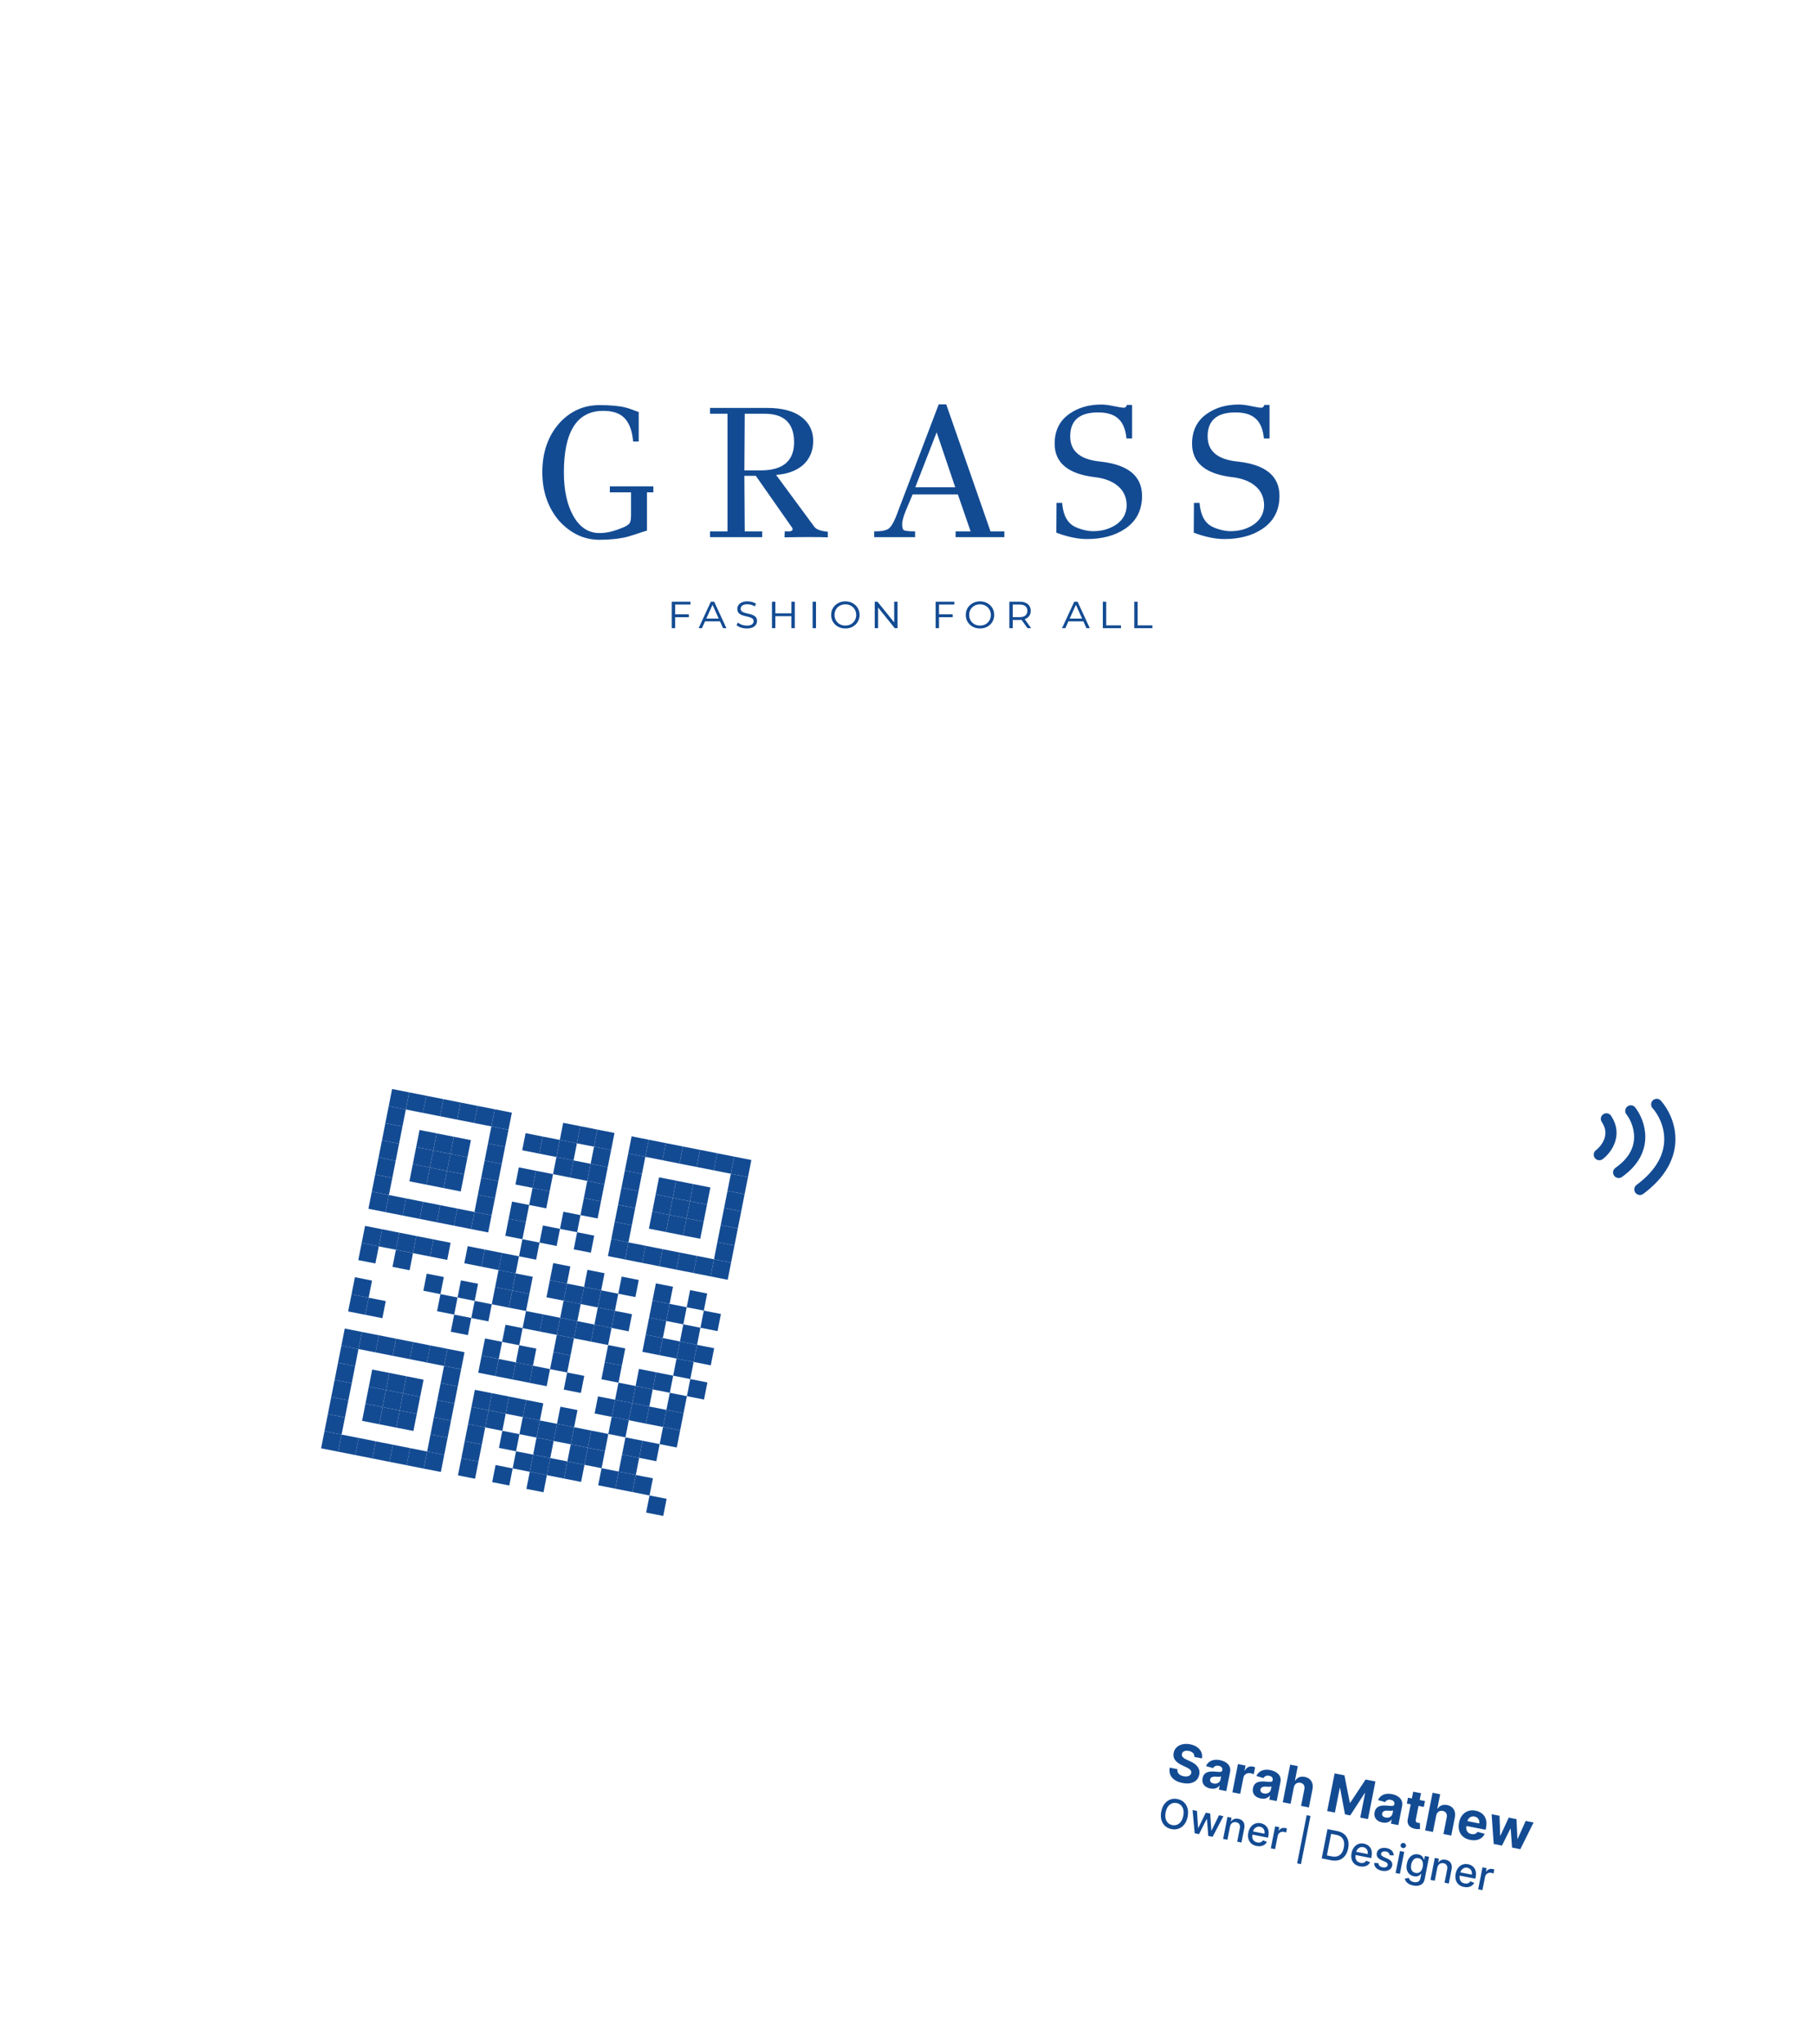 <svg width="222" height="250" viewBox="0 0 222 250" fill="none" xmlns="http://www.w3.org/2000/svg">
<rect x="13.813" width="195" height="120.319" rx="3.585" fill="white"/>
<path d="M79.914 59.476V60.21H79.134V64.89C78.813 64.982 78.361 65.127 77.78 65.326C77.199 65.51 76.855 65.617 76.748 65.647C75.738 65.892 74.599 66.014 73.33 66.014C71.418 66.014 69.751 65.219 68.328 63.629C66.983 62.008 66.317 60.019 66.333 57.664C66.348 55.293 67.036 53.328 68.397 51.768C69.743 50.285 71.387 49.543 73.33 49.543C74.645 49.543 75.677 49.635 76.427 49.818C76.733 49.879 77.298 50.07 78.124 50.392V53.993H77.436C77.329 52.663 76.962 51.692 76.335 51.08C75.708 50.468 74.744 50.193 73.444 50.254C70.462 50.438 68.971 52.946 68.971 57.779C68.971 59.966 69.361 61.748 70.141 63.124C70.921 64.485 71.961 65.173 73.261 65.189C74.025 65.204 74.859 65.036 75.761 64.684C76.557 64.409 76.993 64.133 77.069 63.858C77.145 63.705 77.184 63.399 77.184 62.94V60.21H74.591V59.476H79.914ZM96.829 64.454L92.447 58.192H91.047L91.093 64.982H93.227V65.693H86.849V64.982H88.983V50.598H86.849V49.887H93.8C95.651 49.887 97.058 50.254 98.022 50.988C98.985 51.722 99.467 52.701 99.467 53.925C99.467 55.148 99.039 56.142 98.182 56.907C97.356 57.595 96.27 57.985 94.924 58.077L99.627 64.454C99.872 64.76 100.415 64.952 101.256 65.028V65.716C100.14 65.67 98.373 65.67 95.957 65.716L95.98 64.982H96.622C96.836 64.936 96.943 64.86 96.943 64.753C96.943 64.63 96.905 64.531 96.829 64.454ZM93.043 57.526C95.827 57.526 97.188 56.326 97.127 53.925C97.066 51.707 95.865 50.598 93.525 50.598H91.093L91.047 57.526H93.043ZM122.849 64.982V65.693H116.884V64.982H118.719L117.159 60.463H111.63L110.759 62.528C110.483 63.231 110.346 63.751 110.346 64.088C110.346 64.409 110.391 64.638 110.483 64.776C110.575 64.913 111.057 64.982 111.929 64.982V65.693H106.927V64.982C107.723 64.998 108.296 64.898 108.648 64.684C109.015 64.454 109.413 63.736 109.841 62.528L114.819 49.451H115.737L121.151 64.982H122.849ZM111.951 59.591H116.838L114.567 52.869L111.951 59.591ZM139.688 60.646C139.688 62.42 138.977 63.774 137.555 64.707C136.331 65.517 134.794 65.923 132.944 65.923C131.827 65.923 130.581 65.663 129.204 65.143L129.227 61.495H129.915C130.007 62.703 130.367 63.575 130.994 64.11C131.284 64.355 131.713 64.562 132.278 64.73C132.844 64.898 133.357 64.975 133.815 64.959C134.871 64.944 135.796 64.661 136.591 64.11C137.371 63.544 137.777 62.788 137.807 61.839C137.807 60.845 137.455 60.05 136.752 59.453C136.064 58.857 135.108 58.49 133.884 58.352C130.627 57.955 128.998 56.593 128.998 54.269C128.998 52.648 129.617 51.416 130.856 50.575C131.911 49.841 133.196 49.474 134.71 49.474C135.154 49.474 135.681 49.543 136.293 49.68C136.905 49.803 137.295 49.864 137.463 49.864C137.647 49.864 137.769 49.749 137.83 49.52H138.473V53.626H137.784C137.677 52.495 137.333 51.676 136.752 51.172C136.186 50.667 135.337 50.422 134.205 50.438C131.973 50.468 130.871 51.47 130.902 53.443C130.933 55.202 132.156 56.203 134.573 56.448C137.983 56.815 139.688 58.215 139.688 60.646ZM156.497 60.646C156.497 62.42 155.786 63.774 154.364 64.707C153.14 65.517 151.603 65.923 149.753 65.923C148.636 65.923 147.39 65.663 146.013 65.143L146.036 61.495H146.724C146.816 62.703 147.176 63.575 147.803 64.11C148.093 64.355 148.521 64.562 149.087 64.73C149.653 64.898 150.166 64.975 150.624 64.959C151.68 64.944 152.605 64.661 153.4 64.11C154.18 63.544 154.586 62.788 154.616 61.839C154.616 60.845 154.264 60.05 153.561 59.453C152.873 58.857 151.917 58.49 150.693 58.352C147.436 57.955 145.807 56.593 145.807 54.269C145.807 52.648 146.426 51.416 147.665 50.575C148.72 49.841 150.005 49.474 151.519 49.474C151.963 49.474 152.49 49.543 153.102 49.68C153.714 49.803 154.104 49.864 154.272 49.864C154.456 49.864 154.578 49.749 154.639 49.52H155.281V53.626H154.593C154.486 52.495 154.142 51.676 153.561 51.172C152.995 50.667 152.146 50.422 151.014 50.438C148.781 50.468 147.68 51.47 147.711 53.443C147.741 55.202 148.965 56.203 151.381 56.448C154.792 56.815 156.497 58.215 156.497 60.646Z" fill="#134B93"/>
<path d="M82.509 75.132H84.253V75.482H82.509V75.132ZM82.578 76.824H82.165V73.584H84.454V73.928H82.578V76.824ZM85.451 76.824L86.948 73.584H87.355L88.852 76.824H88.439L87.079 73.808H87.223L85.858 76.824H85.451ZM86.082 75.987L86.202 75.654H88.049L88.169 75.987H86.082ZM92.595 75.941C92.595 76.121 92.545 76.279 92.446 76.417C92.35 76.555 92.209 76.664 92.021 76.744C91.838 76.82 91.61 76.859 91.339 76.859C91.09 76.859 90.851 76.82 90.622 76.744C90.396 76.668 90.219 76.57 90.089 76.451L90.261 76.13C90.379 76.241 90.536 76.333 90.731 76.406C90.93 76.474 91.136 76.509 91.35 76.509C91.649 76.509 91.861 76.457 91.987 76.354C92.117 76.247 92.182 76.121 92.182 75.975C92.182 75.853 92.146 75.757 92.073 75.689C92 75.616 91.905 75.559 91.786 75.517C91.668 75.471 91.538 75.433 91.396 75.402C91.255 75.371 91.113 75.337 90.972 75.299C90.83 75.26 90.698 75.209 90.576 75.144C90.458 75.079 90.362 74.993 90.289 74.886C90.221 74.779 90.186 74.637 90.186 74.461C90.186 74.285 90.234 74.129 90.329 73.991C90.425 73.853 90.565 73.744 90.748 73.664C90.932 73.584 91.157 73.544 91.425 73.544C91.616 73.544 91.803 73.569 91.987 73.618C92.174 73.664 92.335 73.735 92.469 73.83L92.32 74.163C92.182 74.067 92.035 74.001 91.878 73.962C91.721 73.92 91.566 73.899 91.413 73.899C91.13 73.899 90.922 73.953 90.788 74.06C90.658 74.163 90.593 74.291 90.593 74.444C90.593 74.566 90.63 74.664 90.702 74.737C90.775 74.805 90.871 74.863 90.989 74.909C91.108 74.951 91.238 74.987 91.379 75.018C91.524 75.048 91.668 75.083 91.809 75.121C91.951 75.159 92.081 75.211 92.199 75.276C92.318 75.337 92.413 75.421 92.486 75.528C92.559 75.635 92.595 75.773 92.595 75.941ZM94.421 76.824V73.584H94.834V75.006H96.801V73.584H97.214V76.824H96.801V75.356H94.834V76.824H94.421ZM99.395 76.824V73.584H99.808V76.824H99.395ZM103.4 76.859C103.071 76.859 102.775 76.788 102.511 76.646C102.247 76.501 102.039 76.304 101.886 76.056C101.737 75.803 101.662 75.519 101.662 75.201C101.662 74.884 101.737 74.601 101.886 74.352C102.039 74.104 102.247 73.907 102.511 73.762C102.775 73.616 103.071 73.544 103.4 73.544C103.732 73.544 104.029 73.616 104.289 73.762C104.553 73.907 104.759 74.104 104.908 74.352C105.061 74.601 105.138 74.884 105.138 75.201C105.138 75.519 105.061 75.803 104.908 76.056C104.759 76.304 104.553 76.501 104.289 76.646C104.029 76.788 103.732 76.859 103.4 76.859ZM103.4 76.503C103.656 76.503 103.883 76.448 104.082 76.337C104.281 76.222 104.438 76.067 104.553 75.872C104.667 75.673 104.725 75.45 104.725 75.201C104.725 74.953 104.665 74.731 104.547 74.536C104.432 74.341 104.275 74.188 104.077 74.077C103.882 73.962 103.656 73.905 103.4 73.905C103.147 73.905 102.92 73.962 102.717 74.077C102.518 74.188 102.362 74.341 102.247 74.536C102.132 74.731 102.075 74.953 102.075 75.201C102.075 75.45 102.132 75.673 102.247 75.872C102.362 76.067 102.518 76.222 102.717 76.337C102.92 76.448 103.147 76.503 103.4 76.503ZM106.991 76.824V73.584H107.329L109.532 76.314H109.371V73.584H109.784V76.824H109.44L107.238 74.088H107.404V76.824H106.991ZM114.785 75.132H116.529V75.482H114.785V75.132ZM114.854 76.824H114.441V73.584H116.729V73.928H114.854V76.824ZM119.868 76.859C119.539 76.859 119.243 76.788 118.979 76.646C118.715 76.501 118.507 76.304 118.354 76.056C118.205 75.803 118.13 75.519 118.13 75.201C118.13 74.884 118.205 74.601 118.354 74.352C118.507 74.104 118.715 73.907 118.979 73.762C119.243 73.616 119.539 73.544 119.868 73.544C120.201 73.544 120.497 73.616 120.757 73.762C121.021 73.907 121.227 74.104 121.377 74.352C121.529 74.601 121.606 74.884 121.606 75.201C121.606 75.519 121.529 75.803 121.377 76.056C121.227 76.304 121.021 76.501 120.757 76.646C120.497 76.788 120.201 76.859 119.868 76.859ZM119.868 76.503C120.124 76.503 120.352 76.448 120.551 76.337C120.749 76.222 120.906 76.067 121.021 75.872C121.136 75.673 121.193 75.45 121.193 75.201C121.193 74.953 121.134 74.731 121.015 74.536C120.901 74.341 120.744 74.188 120.545 74.077C120.35 73.962 120.124 73.905 119.868 73.905C119.616 73.905 119.388 73.962 119.186 74.077C118.987 74.188 118.83 74.341 118.715 74.536C118.601 74.731 118.543 74.953 118.543 75.201C118.543 75.45 118.601 75.673 118.715 75.872C118.83 76.067 118.987 76.222 119.186 76.337C119.388 76.448 119.616 76.503 119.868 76.503ZM123.459 76.824V73.584H124.715C124.998 73.584 125.239 73.628 125.438 73.716C125.641 73.804 125.797 73.932 125.908 74.1C126.019 74.264 126.075 74.465 126.075 74.702C126.075 74.932 126.019 75.13 125.908 75.299C125.797 75.467 125.641 75.595 125.438 75.683C125.239 75.771 124.998 75.815 124.715 75.815H123.689L123.872 75.631V76.824H123.459ZM125.679 76.824L124.83 75.648H125.283L126.126 76.824H125.679ZM123.872 75.671L123.712 75.476H124.698C125.012 75.476 125.251 75.409 125.415 75.276C125.579 75.138 125.662 74.947 125.662 74.702C125.662 74.454 125.579 74.263 125.415 74.129C125.251 73.995 125.012 73.928 124.698 73.928H123.712L123.872 73.733V75.671ZM129.899 76.824L131.395 73.584H131.803L133.3 76.824H132.887L131.527 73.808H131.671L130.306 76.824H129.899ZM130.529 75.987L130.65 75.654H132.497L132.617 75.987H130.529ZM134.892 76.824V73.584H135.305V76.48H137.112V76.824H134.892ZM138.735 76.824V73.584H139.148V76.48H140.954V76.824H138.735Z" fill="#134B93"/>
<g filter="url(#filter0_d_438_2581)">
<rect x="27.329" y="92.547" width="195" height="120.319" rx="3.585" transform="rotate(11.18 27.329 92.547)" fill="white"/>
<g clip-path="url(#clip0_438_2581)">
<rect x="45.274" y="131.17" width="51.618" height="51.618" rx="3.585" transform="rotate(11.18 45.274 131.17)" fill="white"/>
<rect x="47.96" y="135.18" width="2.133" height="2.133" transform="rotate(11.18 47.96 135.18)" fill="#134B93"/>
<rect x="50.053" y="135.594" width="2.133" height="2.133" transform="rotate(11.18 50.053 135.594)" fill="#134B93"/>
<rect x="52.144" y="136.006" width="2.133" height="2.133" transform="rotate(11.18 52.144 136.006)" fill="#134B93"/>
<rect x="54.237" y="136.42" width="2.133" height="2.133" transform="rotate(11.18 54.237 136.42)" fill="#134B93"/>
<rect x="56.331" y="136.834" width="2.133" height="2.133" transform="rotate(11.18 56.331 136.834)" fill="#134B93"/>
<rect x="58.422" y="137.248" width="2.133" height="2.133" transform="rotate(11.18 58.422 137.248)" fill="#134B93"/>
<rect x="60.515" y="137.66" width="2.133" height="2.133" transform="rotate(11.18 60.515 137.66)" fill="#134B93"/>
<rect x="68.886" y="139.316" width="2.133" height="2.133" transform="rotate(11.18 68.886 139.316)" fill="#134B93"/>
<rect x="70.977" y="139.729" width="2.133" height="2.133" transform="rotate(11.18 70.977 139.729)" fill="#134B93"/>
<rect x="73.07" y="140.143" width="2.133" height="2.133" transform="rotate(11.18 73.07 140.143)" fill="#134B93"/>
<rect x="77.254" y="140.969" width="2.133" height="2.133" transform="rotate(11.18 77.254 140.969)" fill="#134B93"/>
<rect x="79.348" y="141.383" width="2.133" height="2.133" transform="rotate(11.18 79.348 141.383)" fill="#134B93"/>
<rect x="81.439" y="141.797" width="2.133" height="2.133" transform="rotate(11.18 81.439 141.797)" fill="#134B93"/>
<rect x="83.532" y="142.211" width="2.133" height="2.133" transform="rotate(11.18 83.532 142.211)" fill="#134B93"/>
<rect x="85.626" y="142.623" width="2.133" height="2.133" transform="rotate(11.18 85.626 142.623)" fill="#134B93"/>
<rect x="87.716" y="143.037" width="2.133" height="2.133" transform="rotate(11.18 87.716 143.037)" fill="#134B93"/>
<rect x="89.81" y="143.451" width="2.133" height="2.133" transform="rotate(11.18 89.81 143.451)" fill="#134B93"/>
<rect x="47.546" y="137.271" width="2.133" height="2.133" transform="rotate(11.18 47.546 137.271)" fill="#134B93"/>
<rect x="60.102" y="139.754" width="2.133" height="2.133" transform="rotate(11.18 60.102 139.754)" fill="#134B93"/>
<rect x="64.286" y="140.58" width="2.133" height="2.133" transform="rotate(11.18 64.286 140.58)" fill="#134B93"/>
<rect x="66.379" y="140.994" width="2.133" height="2.133" transform="rotate(11.18 66.379 140.994)" fill="#134B93"/>
<rect x="68.473" y="141.408" width="2.133" height="2.133" transform="rotate(11.18 68.473 141.408)" fill="#134B93"/>
<rect x="72.657" y="142.234" width="2.133" height="2.133" transform="rotate(11.18 72.657 142.234)" fill="#134B93"/>
<rect x="76.841" y="143.062" width="2.133" height="2.133" transform="rotate(11.18 76.841 143.062)" fill="#134B93"/>
<rect x="89.396" y="145.543" width="2.133" height="2.133" transform="rotate(11.18 89.396 145.543)" fill="#134B93"/>
<rect x="47.133" y="139.365" width="2.133" height="2.133" transform="rotate(11.18 47.133 139.365)" fill="#134B93"/>
<rect x="51.317" y="140.191" width="2.133" height="2.133" transform="rotate(11.18 51.317 140.191)" fill="#134B93"/>
<rect x="53.411" y="140.605" width="2.133" height="2.133" transform="rotate(11.18 53.411 140.605)" fill="#134B93"/>
<rect x="55.504" y="141.02" width="2.133" height="2.133" transform="rotate(11.18 55.504 141.02)" fill="#134B93"/>
<rect x="59.688" y="141.846" width="2.133" height="2.133" transform="rotate(11.18 59.688 141.846)" fill="#134B93"/>
<rect x="68.059" y="143.5" width="2.133" height="2.133" transform="rotate(11.18 68.059 143.5)" fill="#134B93"/>
<rect x="70.15" y="143.914" width="2.133" height="2.133" transform="rotate(11.18 70.15 143.914)" fill="#134B93"/>
<rect x="72.243" y="144.328" width="2.133" height="2.133" transform="rotate(11.18 72.243 144.328)" fill="#134B93"/>
<rect x="76.427" y="145.154" width="2.133" height="2.133" transform="rotate(11.18 76.427 145.154)" fill="#134B93"/>
<rect x="80.611" y="145.98" width="2.133" height="2.133" transform="rotate(11.18 80.611 145.98)" fill="#134B93"/>
<rect x="82.705" y="146.395" width="2.133" height="2.133" transform="rotate(11.18 82.705 146.395)" fill="#134B93"/>
<rect x="84.798" y="146.809" width="2.133" height="2.133" transform="rotate(11.18 84.798 146.809)" fill="#134B93"/>
<rect x="88.982" y="147.637" width="2.133" height="2.133" transform="rotate(11.18 88.982 147.637)" fill="#134B93"/>
<rect x="46.719" y="141.457" width="2.133" height="2.133" transform="rotate(11.18 46.719 141.457)" fill="#134B93"/>
<rect x="50.903" y="142.285" width="2.133" height="2.133" transform="rotate(11.18 50.903 142.285)" fill="#134B93"/>
<rect x="52.997" y="142.697" width="2.133" height="2.133" transform="rotate(11.18 52.997 142.697)" fill="#134B93"/>
<rect x="55.09" y="143.111" width="2.133" height="2.133" transform="rotate(11.18 55.09 143.111)" fill="#134B93"/>
<rect x="59.274" y="143.939" width="2.133" height="2.133" transform="rotate(11.18 59.274 143.939)" fill="#134B93"/>
<rect x="63.459" y="144.766" width="2.133" height="2.133" transform="rotate(11.18 63.459 144.766)" fill="#134B93"/>
<rect x="65.552" y="145.18" width="2.133" height="2.133" transform="rotate(11.18 65.552 145.18)" fill="#134B93"/>
<rect x="71.83" y="146.42" width="2.133" height="2.133" transform="rotate(11.18 71.83 146.42)" fill="#134B93"/>
<rect x="76.014" y="147.246" width="2.133" height="2.133" transform="rotate(11.18 76.014 147.246)" fill="#134B93"/>
<rect x="80.198" y="148.074" width="2.133" height="2.133" transform="rotate(11.18 80.198 148.074)" fill="#134B93"/>
<rect x="82.291" y="148.488" width="2.133" height="2.133" transform="rotate(11.18 82.291 148.488)" fill="#134B93"/>
<rect x="84.385" y="148.902" width="2.133" height="2.133" transform="rotate(11.18 84.385 148.902)" fill="#134B93"/>
<rect x="88.569" y="149.729" width="2.133" height="2.133" transform="rotate(11.18 88.569 149.729)" fill="#134B93"/>
<rect x="46.306" y="143.549" width="2.133" height="2.133" transform="rotate(11.18 46.306 143.549)" fill="#134B93"/>
<rect x="50.49" y="144.377" width="2.133" height="2.133" transform="rotate(11.18 50.49 144.377)" fill="#134B93"/>
<rect x="52.584" y="144.791" width="2.133" height="2.133" transform="rotate(11.18 52.584 144.791)" fill="#134B93"/>
<rect x="54.677" y="145.205" width="2.133" height="2.133" transform="rotate(11.18 54.677 145.205)" fill="#134B93"/>
<rect x="58.861" y="146.031" width="2.133" height="2.133" transform="rotate(11.18 58.861 146.031)" fill="#134B93"/>
<rect x="65.138" y="147.271" width="2.133" height="2.133" transform="rotate(11.18 65.138 147.271)" fill="#134B93"/>
<rect x="71.416" y="148.512" width="2.133" height="2.133" transform="rotate(11.18 71.416 148.512)" fill="#134B93"/>
<rect x="75.6" y="149.34" width="2.133" height="2.133" transform="rotate(11.18 75.6 149.34)" fill="#134B93"/>
<rect x="79.784" y="150.166" width="2.133" height="2.133" transform="rotate(11.18 79.784 150.166)" fill="#134B93"/>
<rect x="81.877" y="150.58" width="2.133" height="2.133" transform="rotate(11.18 81.877 150.58)" fill="#134B93"/>
<rect x="83.971" y="150.994" width="2.133" height="2.133" transform="rotate(11.18 83.971 150.994)" fill="#134B93"/>
<rect x="88.155" y="151.82" width="2.133" height="2.133" transform="rotate(11.18 88.155 151.82)" fill="#134B93"/>
<rect x="45.892" y="145.643" width="2.133" height="2.133" transform="rotate(11.18 45.892 145.643)" fill="#134B93"/>
<rect x="58.447" y="148.123" width="2.133" height="2.133" transform="rotate(11.18 58.447 148.123)" fill="#134B93"/>
<rect x="62.631" y="148.951" width="2.133" height="2.133" transform="rotate(11.18 62.631 148.951)" fill="#134B93"/>
<rect x="68.909" y="150.191" width="2.133" height="2.133" transform="rotate(11.18 68.909 150.191)" fill="#134B93"/>
<rect x="75.186" y="151.432" width="2.133" height="2.133" transform="rotate(11.18 75.186 151.432)" fill="#134B93"/>
<rect x="87.742" y="153.914" width="2.133" height="2.133" transform="rotate(11.18 87.742 153.914)" fill="#134B93"/>
<rect x="45.478" y="147.734" width="2.133" height="2.133" transform="rotate(11.18 45.478 147.734)" fill="#134B93"/>
<rect x="47.572" y="148.148" width="2.133" height="2.133" transform="rotate(11.18 47.572 148.148)" fill="#134B93"/>
<rect x="49.663" y="148.561" width="2.133" height="2.133" transform="rotate(11.18 49.663 148.561)" fill="#134B93"/>
<rect x="51.756" y="148.975" width="2.133" height="2.133" transform="rotate(11.18 51.756 148.975)" fill="#134B93"/>
<rect x="53.85" y="149.389" width="2.133" height="2.133" transform="rotate(11.18 53.85 149.389)" fill="#134B93"/>
<rect x="55.94" y="149.803" width="2.133" height="2.133" transform="rotate(11.18 55.94 149.803)" fill="#134B93"/>
<rect x="58.034" y="150.217" width="2.133" height="2.133" transform="rotate(11.18 58.034 150.217)" fill="#134B93"/>
<rect x="62.218" y="151.043" width="2.133" height="2.133" transform="rotate(11.18 62.218 151.043)" fill="#134B93"/>
<rect x="66.405" y="151.871" width="2.133" height="2.133" transform="rotate(11.18 66.405 151.871)" fill="#134B93"/>
<rect x="70.589" y="152.697" width="2.133" height="2.133" transform="rotate(11.18 70.589 152.697)" fill="#134B93"/>
<rect x="74.773" y="153.523" width="2.133" height="2.133" transform="rotate(11.18 74.773 153.523)" fill="#134B93"/>
<rect x="76.866" y="153.938" width="2.133" height="2.133" transform="rotate(11.18 76.866 153.938)" fill="#134B93"/>
<rect x="78.957" y="154.352" width="2.133" height="2.133" transform="rotate(11.18 78.957 154.352)" fill="#134B93"/>
<rect x="81.051" y="154.766" width="2.133" height="2.133" transform="rotate(11.18 81.051 154.766)" fill="#134B93"/>
<rect x="83.144" y="155.18" width="2.133" height="2.133" transform="rotate(11.18 83.144 155.18)" fill="#134B93"/>
<rect x="85.235" y="155.592" width="2.133" height="2.133" transform="rotate(11.18 85.235 155.592)" fill="#134B93"/>
<rect x="87.328" y="156.006" width="2.133" height="2.133" transform="rotate(11.18 87.328 156.006)" fill="#134B93"/>
<rect x="63.898" y="153.549" width="2.133" height="2.133" transform="rotate(11.18 63.898 153.549)" fill="#134B93"/>
<rect x="44.651" y="151.92" width="2.133" height="2.133" transform="rotate(11.18 44.651 151.92)" fill="#134B93"/>
<rect x="46.745" y="152.334" width="2.133" height="2.133" transform="rotate(11.18 46.745 152.334)" fill="#134B93"/>
<rect x="48.835" y="152.746" width="2.133" height="2.133" transform="rotate(11.18 48.835 152.746)" fill="#134B93"/>
<rect x="50.929" y="153.16" width="2.133" height="2.133" transform="rotate(11.18 50.929 153.16)" fill="#134B93"/>
<rect x="53.023" y="153.574" width="2.133" height="2.133" transform="rotate(11.18 53.023 153.574)" fill="#134B93"/>
<rect x="57.206" y="154.4" width="2.133" height="2.133" transform="rotate(11.18 57.206 154.4)" fill="#134B93"/>
<rect x="59.3" y="154.814" width="2.133" height="2.133" transform="rotate(11.18 59.3 154.814)" fill="#134B93"/>
<rect x="61.391" y="155.229" width="2.133" height="2.133" transform="rotate(11.18 61.391 155.229)" fill="#134B93"/>
<rect x="67.668" y="156.469" width="2.133" height="2.133" transform="rotate(11.18 67.668 156.469)" fill="#134B93"/>
<rect x="71.853" y="157.295" width="2.133" height="2.133" transform="rotate(11.18 71.853 157.295)" fill="#134B93"/>
<rect x="76.039" y="158.123" width="2.133" height="2.133" transform="rotate(11.18 76.039 158.123)" fill="#134B93"/>
<rect x="80.223" y="158.949" width="2.133" height="2.133" transform="rotate(11.18 80.223 158.949)" fill="#134B93"/>
<rect x="84.408" y="159.777" width="2.133" height="2.133" transform="rotate(11.18 84.408 159.777)" fill="#134B93"/>
<rect x="44.238" y="154.012" width="2.133" height="2.133" transform="rotate(11.18 44.238 154.012)" fill="#134B93"/>
<rect x="48.422" y="154.84" width="2.133" height="2.133" transform="rotate(11.18 48.422 154.84)" fill="#134B93"/>
<rect x="60.977" y="157.32" width="2.133" height="2.133" transform="rotate(11.18 60.977 157.32)" fill="#134B93"/>
<rect x="63.071" y="157.734" width="2.133" height="2.133" transform="rotate(11.18 63.071 157.734)" fill="#134B93"/>
<rect x="67.255" y="158.561" width="2.133" height="2.133" transform="rotate(11.18 67.255 158.561)" fill="#134B93"/>
<rect x="69.348" y="158.975" width="2.133" height="2.133" transform="rotate(11.18 69.348 158.975)" fill="#134B93"/>
<rect x="71.439" y="159.389" width="2.133" height="2.133" transform="rotate(11.18 71.439 159.389)" fill="#134B93"/>
<rect x="73.532" y="159.803" width="2.133" height="2.133" transform="rotate(11.18 73.532 159.803)" fill="#134B93"/>
<rect x="79.81" y="161.043" width="2.133" height="2.133" transform="rotate(11.18 79.81 161.043)" fill="#134B93"/>
<rect x="81.903" y="161.457" width="2.133" height="2.133" transform="rotate(11.18 81.903 161.457)" fill="#134B93"/>
<rect x="86.087" y="162.283" width="2.133" height="2.133" transform="rotate(11.18 86.087 162.283)" fill="#134B93"/>
<rect x="52.195" y="157.76" width="2.133" height="2.133" transform="rotate(11.18 52.195 157.76)" fill="#134B93"/>
<rect x="56.379" y="158.586" width="2.133" height="2.133" transform="rotate(11.18 56.379 158.586)" fill="#134B93"/>
<rect x="60.563" y="159.412" width="2.133" height="2.133" transform="rotate(11.18 60.563 159.412)" fill="#134B93"/>
<rect x="62.657" y="159.826" width="2.133" height="2.133" transform="rotate(11.18 62.657 159.826)" fill="#134B93"/>
<rect x="68.935" y="161.066" width="2.133" height="2.133" transform="rotate(11.18 68.935 161.066)" fill="#134B93"/>
<rect x="73.119" y="161.895" width="2.133" height="2.133" transform="rotate(11.18 73.119 161.895)" fill="#134B93"/>
<rect x="75.212" y="162.309" width="2.133" height="2.133" transform="rotate(11.18 75.212 162.309)" fill="#134B93"/>
<rect x="79.397" y="163.135" width="2.133" height="2.133" transform="rotate(11.18 79.397 163.135)" fill="#134B93"/>
<rect x="83.581" y="163.963" width="2.133" height="2.133" transform="rotate(11.18 83.581 163.963)" fill="#134B93"/>
<rect x="43.411" y="158.197" width="2.133" height="2.133" transform="rotate(11.18 43.411 158.197)" fill="#134B93"/>
<rect x="53.873" y="160.264" width="2.133" height="2.133" transform="rotate(11.18 53.873 160.264)" fill="#134B93"/>
<rect x="58.06" y="161.092" width="2.133" height="2.133" transform="rotate(11.18 58.06 161.092)" fill="#134B93"/>
<rect x="64.337" y="162.332" width="2.133" height="2.133" transform="rotate(11.18 64.337 162.332)" fill="#134B93"/>
<rect x="66.428" y="162.746" width="2.133" height="2.133" transform="rotate(11.18 66.428 162.746)" fill="#134B93"/>
<rect x="68.521" y="163.16" width="2.133" height="2.133" transform="rotate(11.18 68.521 163.16)" fill="#134B93"/>
<rect x="70.612" y="163.572" width="2.133" height="2.133" transform="rotate(11.18 70.612 163.572)" fill="#134B93"/>
<rect x="72.705" y="163.986" width="2.133" height="2.133" transform="rotate(11.18 72.705 163.986)" fill="#134B93"/>
<rect x="78.983" y="165.227" width="2.133" height="2.133" transform="rotate(11.18 78.983 165.227)" fill="#134B93"/>
<rect x="81.076" y="165.641" width="2.133" height="2.133" transform="rotate(11.18 81.076 165.641)" fill="#134B93"/>
<rect x="83.167" y="166.055" width="2.133" height="2.133" transform="rotate(11.18 83.167 166.055)" fill="#134B93"/>
<rect x="85.26" y="166.469" width="2.133" height="2.133" transform="rotate(11.18 85.26 166.469)" fill="#134B93"/>
<rect x="42.997" y="160.289" width="2.133" height="2.133" transform="rotate(11.18 42.997 160.289)" fill="#134B93"/>
<rect x="45.091" y="160.703" width="2.133" height="2.133" transform="rotate(11.18 45.091 160.703)" fill="#134B93"/>
<rect x="55.552" y="162.771" width="2.133" height="2.133" transform="rotate(11.18 55.552 162.771)" fill="#134B93"/>
<rect x="61.83" y="164.012" width="2.133" height="2.133" transform="rotate(11.18 61.83 164.012)" fill="#134B93"/>
<rect x="68.107" y="165.252" width="2.133" height="2.133" transform="rotate(11.18 68.107 165.252)" fill="#134B93"/>
<rect x="74.385" y="166.494" width="2.133" height="2.133" transform="rotate(11.18 74.385 166.494)" fill="#134B93"/>
<rect x="82.753" y="168.146" width="2.133" height="2.133" transform="rotate(11.18 82.753 168.146)" fill="#134B93"/>
<rect x="59.323" y="165.689" width="2.133" height="2.133" transform="rotate(11.18 59.323 165.689)" fill="#134B93"/>
<rect x="63.51" y="166.518" width="2.133" height="2.133" transform="rotate(11.18 63.51 166.518)" fill="#134B93"/>
<rect x="67.694" y="167.346" width="2.133" height="2.133" transform="rotate(11.18 67.694 167.346)" fill="#134B93"/>
<rect x="73.972" y="168.586" width="2.133" height="2.133" transform="rotate(11.18 73.972 168.586)" fill="#134B93"/>
<rect x="78.156" y="169.412" width="2.133" height="2.133" transform="rotate(11.18 78.156 169.412)" fill="#134B93"/>
<rect x="80.249" y="169.826" width="2.133" height="2.133" transform="rotate(11.18 80.249 169.826)" fill="#134B93"/>
<rect x="84.433" y="170.652" width="2.133" height="2.133" transform="rotate(11.18 84.433 170.652)" fill="#134B93"/>
<rect x="42.17" y="164.475" width="2.133" height="2.133" transform="rotate(11.18 42.17 164.475)" fill="#134B93"/>
<rect x="44.264" y="164.889" width="2.133" height="2.133" transform="rotate(11.18 44.264 164.889)" fill="#134B93"/>
<rect x="46.354" y="165.301" width="2.133" height="2.133" transform="rotate(11.18 46.354 165.301)" fill="#134B93"/>
<rect x="48.448" y="165.715" width="2.133" height="2.133" transform="rotate(11.18 48.448 165.715)" fill="#134B93"/>
<rect x="50.541" y="166.129" width="2.133" height="2.133" transform="rotate(11.18 50.541 166.129)" fill="#134B93"/>
<rect x="52.632" y="166.543" width="2.133" height="2.133" transform="rotate(11.18 52.632 166.543)" fill="#134B93"/>
<rect x="54.725" y="166.955" width="2.133" height="2.133" transform="rotate(11.18 54.725 166.955)" fill="#134B93"/>
<rect x="58.909" y="167.783" width="2.133" height="2.133" transform="rotate(11.18 58.909 167.783)" fill="#134B93"/>
<rect x="61.003" y="168.197" width="2.133" height="2.133" transform="rotate(11.18 61.003 168.197)" fill="#134B93"/>
<rect x="63.096" y="168.609" width="2.133" height="2.133" transform="rotate(11.18 63.096 168.609)" fill="#134B93"/>
<rect x="65.187" y="169.023" width="2.133" height="2.133" transform="rotate(11.18 65.187 169.023)" fill="#134B93"/>
<rect x="69.371" y="169.85" width="2.133" height="2.133" transform="rotate(11.18 69.371 169.85)" fill="#134B93"/>
<rect x="75.648" y="171.092" width="2.133" height="2.133" transform="rotate(11.18 75.648 171.092)" fill="#134B93"/>
<rect x="77.742" y="171.506" width="2.133" height="2.133" transform="rotate(11.18 77.742 171.506)" fill="#134B93"/>
<rect x="81.926" y="172.332" width="2.133" height="2.133" transform="rotate(11.18 81.926 172.332)" fill="#134B93"/>
<rect x="41.756" y="166.566" width="2.133" height="2.133" transform="rotate(11.18 41.756 166.566)" fill="#134B93"/>
<rect x="54.312" y="169.049" width="2.133" height="2.133" transform="rotate(11.18 54.312 169.049)" fill="#134B93"/>
<rect x="73.144" y="172.77" width="2.133" height="2.133" transform="rotate(11.18 73.144 172.77)" fill="#134B93"/>
<rect x="75.235" y="173.184" width="2.133" height="2.133" transform="rotate(11.18 75.235 173.184)" fill="#134B93"/>
<rect x="77.329" y="173.598" width="2.133" height="2.133" transform="rotate(11.18 77.329 173.598)" fill="#134B93"/>
<rect x="79.422" y="174.012" width="2.133" height="2.133" transform="rotate(11.18 79.422 174.012)" fill="#134B93"/>
<rect x="81.513" y="174.424" width="2.133" height="2.133" transform="rotate(11.18 81.513 174.424)" fill="#134B93"/>
<rect x="41.343" y="168.66" width="2.133" height="2.133" transform="rotate(11.18 41.343 168.66)" fill="#134B93"/>
<rect x="45.527" y="169.486" width="2.133" height="2.133" transform="rotate(11.18 45.527 169.486)" fill="#134B93"/>
<rect x="47.621" y="169.9" width="2.133" height="2.133" transform="rotate(11.18 47.621 169.9)" fill="#134B93"/>
<rect x="49.714" y="170.314" width="2.133" height="2.133" transform="rotate(11.18 49.714 170.314)" fill="#134B93"/>
<rect x="53.898" y="171.141" width="2.133" height="2.133" transform="rotate(11.18 53.898 171.141)" fill="#134B93"/>
<rect x="58.082" y="171.969" width="2.133" height="2.133" transform="rotate(11.18 58.082 171.969)" fill="#134B93"/>
<rect x="60.176" y="172.381" width="2.133" height="2.133" transform="rotate(11.18 60.176 172.381)" fill="#134B93"/>
<rect x="62.269" y="172.795" width="2.133" height="2.133" transform="rotate(11.18 62.269 172.795)" fill="#134B93"/>
<rect x="64.36" y="173.209" width="2.133" height="2.133" transform="rotate(11.18 64.36 173.209)" fill="#134B93"/>
<rect x="68.544" y="174.035" width="2.133" height="2.133" transform="rotate(11.18 68.544 174.035)" fill="#134B93"/>
<rect x="74.821" y="175.275" width="2.133" height="2.133" transform="rotate(11.18 74.821 175.275)" fill="#134B93"/>
<rect x="81.099" y="176.518" width="2.133" height="2.133" transform="rotate(11.18 81.099 176.518)" fill="#134B93"/>
<rect x="40.929" y="170.752" width="2.133" height="2.133" transform="rotate(11.18 40.929 170.752)" fill="#134B93"/>
<rect x="45.113" y="171.578" width="2.133" height="2.133" transform="rotate(11.18 45.113 171.578)" fill="#134B93"/>
<rect x="47.207" y="171.992" width="2.133" height="2.133" transform="rotate(11.18 47.207 171.992)" fill="#134B93"/>
<rect x="49.3" y="172.406" width="2.133" height="2.133" transform="rotate(11.18 49.3 172.406)" fill="#134B93"/>
<rect x="53.484" y="173.234" width="2.133" height="2.133" transform="rotate(11.18 53.484 173.234)" fill="#134B93"/>
<rect x="57.669" y="174.061" width="2.133" height="2.133" transform="rotate(11.18 57.669 174.061)" fill="#134B93"/>
<rect x="59.762" y="174.475" width="2.133" height="2.133" transform="rotate(11.18 59.762 174.475)" fill="#134B93"/>
<rect x="63.946" y="175.301" width="2.133" height="2.133" transform="rotate(11.18 63.946 175.301)" fill="#134B93"/>
<rect x="66.04" y="175.715" width="2.133" height="2.133" transform="rotate(11.18 66.04 175.715)" fill="#134B93"/>
<rect x="68.13" y="176.129" width="2.133" height="2.133" transform="rotate(11.18 68.13 176.129)" fill="#134B93"/>
<rect x="70.224" y="176.541" width="2.133" height="2.133" transform="rotate(11.18 70.224 176.541)" fill="#134B93"/>
<rect x="72.317" y="176.955" width="2.133" height="2.133" transform="rotate(11.18 72.317 176.955)" fill="#134B93"/>
<rect x="76.501" y="177.783" width="2.133" height="2.133" transform="rotate(11.18 76.501 177.783)" fill="#134B93"/>
<rect x="78.595" y="178.195" width="2.133" height="2.133" transform="rotate(11.18 78.595 178.195)" fill="#134B93"/>
<rect x="40.516" y="172.844" width="2.133" height="2.133" transform="rotate(11.18 40.516 172.844)" fill="#134B93"/>
<rect x="44.7" y="173.672" width="2.133" height="2.133" transform="rotate(11.18 44.7 173.672)" fill="#134B93"/>
<rect x="46.794" y="174.086" width="2.133" height="2.133" transform="rotate(11.18 46.794 174.086)" fill="#134B93"/>
<rect x="48.887" y="174.498" width="2.133" height="2.133" transform="rotate(11.18 48.887 174.498)" fill="#134B93"/>
<rect x="53.071" y="175.326" width="2.133" height="2.133" transform="rotate(11.18 53.071 175.326)" fill="#134B93"/>
<rect x="57.255" y="176.152" width="2.133" height="2.133" transform="rotate(11.18 57.255 176.152)" fill="#134B93"/>
<rect x="61.442" y="176.98" width="2.133" height="2.133" transform="rotate(11.18 61.442 176.98)" fill="#134B93"/>
<rect x="65.626" y="177.807" width="2.133" height="2.133" transform="rotate(11.18 65.626 177.807)" fill="#134B93"/>
<rect x="69.81" y="178.635" width="2.133" height="2.133" transform="rotate(11.18 69.81 178.635)" fill="#134B93"/>
<rect x="71.904" y="179.049" width="2.133" height="2.133" transform="rotate(11.18 71.904 179.049)" fill="#134B93"/>
<rect x="76.088" y="179.875" width="2.133" height="2.133" transform="rotate(11.18 76.088 179.875)" fill="#134B93"/>
<rect x="40.102" y="174.938" width="2.133" height="2.133" transform="rotate(11.18 40.102 174.938)" fill="#134B93"/>
<rect x="52.657" y="177.418" width="2.133" height="2.133" transform="rotate(11.18 52.657 177.418)" fill="#134B93"/>
<rect x="56.841" y="178.246" width="2.133" height="2.133" transform="rotate(11.18 56.841 178.246)" fill="#134B93"/>
<rect x="63.119" y="179.486" width="2.133" height="2.133" transform="rotate(11.18 63.119 179.486)" fill="#134B93"/>
<rect x="65.212" y="179.9" width="2.133" height="2.133" transform="rotate(11.18 65.212 179.9)" fill="#134B93"/>
<rect x="67.303" y="180.312" width="2.133" height="2.133" transform="rotate(11.18 67.303 180.312)" fill="#134B93"/>
<rect x="69.397" y="180.727" width="2.133" height="2.133" transform="rotate(11.18 69.397 180.727)" fill="#134B93"/>
<rect x="73.581" y="181.553" width="2.133" height="2.133" transform="rotate(11.18 73.581 181.553)" fill="#134B93"/>
<rect x="75.674" y="181.967" width="2.133" height="2.133" transform="rotate(11.18 75.674 181.967)" fill="#134B93"/>
<rect x="77.768" y="182.381" width="2.133" height="2.133" transform="rotate(11.18 77.768 182.381)" fill="#134B93"/>
<rect x="39.688" y="177.029" width="2.133" height="2.133" transform="rotate(11.18 39.688 177.029)" fill="#134B93"/>
<rect x="41.782" y="177.443" width="2.133" height="2.133" transform="rotate(11.18 41.782 177.443)" fill="#134B93"/>
<rect x="43.873" y="177.855" width="2.133" height="2.133" transform="rotate(11.18 43.873 177.855)" fill="#134B93"/>
<rect x="45.966" y="178.27" width="2.133" height="2.133" transform="rotate(11.18 45.966 178.27)" fill="#134B93"/>
<rect x="48.06" y="178.684" width="2.133" height="2.133" transform="rotate(11.18 48.06 178.684)" fill="#134B93"/>
<rect x="50.15" y="179.098" width="2.133" height="2.133" transform="rotate(11.18 50.15 179.098)" fill="#134B93"/>
<rect x="52.244" y="179.51" width="2.133" height="2.133" transform="rotate(11.18 52.244 179.51)" fill="#134B93"/>
<rect x="56.428" y="180.338" width="2.133" height="2.133" transform="rotate(11.18 56.428 180.338)" fill="#134B93"/>
<rect x="60.615" y="181.166" width="2.133" height="2.133" transform="rotate(11.18 60.615 181.166)" fill="#134B93"/>
<rect x="64.799" y="181.992" width="2.133" height="2.133" transform="rotate(11.18 64.799 181.992)" fill="#134B93"/>
<rect x="79.445" y="184.887" width="2.133" height="2.133" transform="rotate(11.18 79.445 184.887)" fill="#134B93"/>
</g>
<path d="M195.622 143.21C196.465 142.571 197.817 140.801 196.487 138.832M199.473 137.858C200.557 139.257 201.778 142.721 197.986 145.383M202.639 137.063C204.22 138.844 206.024 143.418 200.584 147.46" stroke="#134B93" stroke-width="1.368" stroke-linecap="round"/>
<path d="M146.081 216.862C146.099 216.677 146.049 216.521 145.933 216.394C145.816 216.266 145.641 216.18 145.407 216.133C145.249 216.102 145.11 216.098 144.992 216.121C144.874 216.143 144.778 216.187 144.704 216.254C144.632 216.32 144.586 216.403 144.566 216.502C144.547 216.584 144.55 216.659 144.575 216.728C144.602 216.797 144.645 216.861 144.703 216.919C144.762 216.976 144.832 217.029 144.914 217.08C144.997 217.129 145.086 217.174 145.182 217.217L145.576 217.397C145.768 217.482 145.94 217.578 146.093 217.687C146.246 217.795 146.373 217.916 146.474 218.049C146.576 218.183 146.645 218.331 146.684 218.492C146.723 218.654 146.725 218.831 146.688 219.023C146.631 219.305 146.511 219.535 146.328 219.714C146.146 219.891 145.911 220.01 145.622 220.071C145.334 220.131 145.003 220.124 144.629 220.05C144.257 219.977 143.945 219.856 143.691 219.688C143.44 219.52 143.259 219.309 143.148 219.055C143.04 218.8 143.015 218.506 143.073 218.173L144.015 218.359C143.995 218.516 144.013 218.653 144.071 218.772C144.13 218.89 144.22 218.988 144.342 219.066C144.465 219.144 144.611 219.199 144.779 219.232C144.943 219.265 145.091 219.269 145.222 219.245C145.355 219.221 145.463 219.174 145.547 219.101C145.631 219.029 145.685 218.938 145.707 218.827C145.727 218.724 145.713 218.631 145.666 218.548C145.62 218.466 145.543 218.388 145.436 218.316C145.331 218.244 145.198 218.171 145.038 218.097L144.562 217.872C144.192 217.701 143.915 217.493 143.73 217.248C143.545 217.002 143.487 216.71 143.555 216.37C143.609 216.091 143.731 215.862 143.922 215.683C144.115 215.505 144.354 215.383 144.641 215.319C144.928 215.254 145.239 215.255 145.575 215.321C145.917 215.389 146.203 215.506 146.435 215.673C146.668 215.841 146.835 216.043 146.936 216.279C147.038 216.515 147.063 216.771 147.014 217.046L146.081 216.862ZM148.037 220.724C147.817 220.68 147.628 220.603 147.471 220.493C147.314 220.381 147.2 220.239 147.129 220.068C147.061 219.896 147.049 219.696 147.094 219.468C147.132 219.276 147.199 219.122 147.295 219.005C147.391 218.889 147.508 218.803 147.645 218.748C147.782 218.692 147.932 218.66 148.094 218.65C148.258 218.64 148.427 218.644 148.601 218.661C148.806 218.68 148.972 218.692 149.098 218.699C149.225 218.703 149.32 218.692 149.382 218.666C149.445 218.639 149.484 218.59 149.498 218.516L149.501 218.503C149.529 218.36 149.506 218.241 149.432 218.146C149.359 218.05 149.24 217.986 149.077 217.954C148.905 217.92 148.76 217.931 148.643 217.987C148.526 218.042 148.44 218.123 148.385 218.231L147.513 217.984C147.6 217.783 147.724 217.619 147.886 217.492C148.048 217.364 148.242 217.279 148.467 217.238C148.693 217.195 148.944 217.201 149.22 217.256C149.412 217.294 149.591 217.353 149.757 217.432C149.925 217.512 150.068 217.613 150.186 217.734C150.305 217.856 150.389 217.999 150.44 218.163C150.49 218.325 150.495 218.509 150.454 218.714L149.994 221.043L149.086 220.864L149.181 220.385L149.154 220.379C149.077 220.476 148.984 220.557 148.875 220.621C148.766 220.684 148.641 220.725 148.502 220.746C148.363 220.765 148.208 220.758 148.037 220.724ZM148.442 220.117C148.582 220.145 148.712 220.142 148.831 220.108C148.95 220.072 149.05 220.013 149.131 219.929C149.211 219.845 149.263 219.742 149.287 219.621L149.36 219.255C149.326 219.268 149.281 219.278 149.225 219.284C149.171 219.289 149.111 219.292 149.044 219.293C148.977 219.292 148.91 219.29 148.844 219.288C148.778 219.284 148.717 219.281 148.664 219.278C148.548 219.273 148.445 219.279 148.353 219.299C148.262 219.318 148.188 219.354 148.129 219.406C148.071 219.457 148.033 219.527 148.015 219.617C147.989 219.748 148.017 219.857 148.097 219.944C148.18 220.031 148.295 220.088 148.442 220.117ZM150.737 221.19L151.419 217.737L152.348 217.921L152.229 218.523L152.265 218.53C152.37 218.328 152.507 218.187 152.677 218.107C152.848 218.026 153.029 218.004 153.223 218.042C153.271 218.052 153.322 218.065 153.376 218.082C153.43 218.099 153.477 218.117 153.517 218.136L153.349 218.985C153.307 218.963 153.247 218.939 153.17 218.912C153.093 218.886 153.021 218.867 152.955 218.854C152.814 218.826 152.682 218.832 152.559 218.871C152.438 218.909 152.334 218.976 152.249 219.071C152.164 219.167 152.108 219.285 152.081 219.426L151.694 221.379L150.737 221.19ZM154.2 221.942C153.979 221.898 153.791 221.821 153.633 221.711C153.476 221.599 153.363 221.457 153.292 221.286C153.224 221.114 153.212 220.914 153.257 220.686C153.295 220.494 153.362 220.34 153.458 220.224C153.554 220.107 153.671 220.021 153.808 219.966C153.945 219.91 154.095 219.878 154.257 219.868C154.421 219.858 154.59 219.862 154.764 219.879C154.969 219.898 155.134 219.91 155.261 219.917C155.388 219.921 155.482 219.911 155.545 219.884C155.608 219.858 155.647 219.808 155.661 219.734L155.664 219.721C155.692 219.578 155.669 219.459 155.594 219.364C155.521 219.268 155.403 219.204 155.24 219.172C155.068 219.138 154.923 219.149 154.806 219.205C154.689 219.26 154.603 219.341 154.548 219.449L153.676 219.202C153.763 219.001 153.887 218.837 154.049 218.71C154.211 218.582 154.405 218.497 154.629 218.456C154.856 218.413 155.107 218.419 155.383 218.474C155.574 218.512 155.754 218.571 155.92 218.65C156.088 218.73 156.231 218.831 156.348 218.952C156.468 219.074 156.552 219.217 156.602 219.381C156.653 219.543 156.658 219.727 156.617 219.932L156.157 222.261L155.249 222.082L155.343 221.603L155.316 221.598C155.24 221.694 155.147 221.775 155.037 221.839C154.929 221.902 154.804 221.943 154.665 221.964C154.526 221.983 154.37 221.976 154.2 221.942ZM154.604 221.335C154.745 221.363 154.875 221.36 154.994 221.326C155.113 221.29 155.213 221.231 155.293 221.147C155.374 221.063 155.426 220.961 155.45 220.839L155.522 220.473C155.489 220.486 155.444 220.496 155.388 220.502C155.334 220.507 155.274 220.51 155.207 220.511C155.14 220.51 155.073 220.509 155.007 220.506C154.94 220.503 154.88 220.499 154.826 220.496C154.711 220.491 154.607 220.497 154.516 220.517C154.425 220.536 154.351 220.572 154.292 220.624C154.234 220.675 154.196 220.745 154.178 220.835C154.152 220.966 154.18 221.075 154.26 221.162C154.343 221.249 154.458 221.306 154.604 221.335ZM158.252 220.601L157.857 222.597L156.9 222.408L157.81 217.804L158.74 217.988L158.392 219.748L158.433 219.756C158.551 219.568 158.708 219.433 158.905 219.352C159.102 219.27 159.332 219.254 159.594 219.306C159.834 219.354 160.032 219.447 160.19 219.587C160.349 219.726 160.459 219.903 160.52 220.117C160.582 220.331 160.585 220.572 160.531 220.841L160.096 223.04L159.139 222.85L159.539 220.823C159.583 220.61 159.562 220.434 159.476 220.294C159.391 220.154 159.251 220.065 159.057 220.027C158.926 220.001 158.805 220.006 158.694 220.042C158.584 220.077 158.49 220.143 158.412 220.238C158.336 220.332 158.283 220.453 158.252 220.601ZM163.242 218.878L164.443 219.115L165.099 222.459L165.153 222.47L167.032 219.627L168.233 219.864L167.323 224.468L166.379 224.281L166.971 221.285L166.933 221.278L165.154 224.016L164.511 223.889L163.909 220.668L163.871 220.661L163.277 223.668L162.333 223.482L163.242 218.878ZM169.078 224.883C168.858 224.839 168.669 224.762 168.512 224.652C168.355 224.54 168.241 224.398 168.171 224.227C168.102 224.054 168.09 223.854 168.135 223.627C168.173 223.435 168.24 223.281 168.337 223.164C168.433 223.048 168.549 222.962 168.686 222.906C168.824 222.851 168.973 222.818 169.136 222.808C169.299 222.799 169.468 222.802 169.643 222.82C169.847 222.838 170.013 222.851 170.14 222.857C170.266 222.862 170.361 222.851 170.424 222.825C170.487 222.798 170.525 222.748 170.54 222.675L170.543 222.661C170.571 222.519 170.548 222.4 170.473 222.304C170.4 222.209 170.282 222.145 170.119 222.113C169.946 222.079 169.802 222.09 169.685 222.146C169.568 222.201 169.482 222.282 169.426 222.389L168.555 222.142C168.641 221.941 168.766 221.778 168.928 221.651C169.09 221.522 169.283 221.438 169.508 221.396C169.734 221.354 169.985 221.36 170.261 221.415C170.453 221.452 170.632 221.511 170.799 221.591C170.967 221.671 171.109 221.771 171.227 221.893C171.346 222.014 171.431 222.157 171.481 222.321C171.531 222.484 171.536 222.668 171.496 222.873L171.036 225.202L170.127 225.022L170.222 224.543L170.195 224.538C170.118 224.635 170.025 224.716 169.916 224.78C169.807 224.842 169.683 224.884 169.543 224.905C169.404 224.924 169.249 224.916 169.078 224.883ZM169.483 224.276C169.624 224.304 169.754 224.301 169.873 224.267C169.992 224.231 170.092 224.171 170.172 224.088C170.252 224.004 170.305 223.901 170.329 223.78L170.401 223.413C170.367 223.427 170.322 223.437 170.267 223.443C170.213 223.448 170.152 223.451 170.085 223.451C170.018 223.451 169.952 223.449 169.885 223.447C169.819 223.443 169.759 223.44 169.705 223.437C169.589 223.431 169.486 223.438 169.395 223.457C169.304 223.477 169.229 223.513 169.171 223.565C169.112 223.616 169.074 223.686 169.056 223.776C169.031 223.906 169.058 224.015 169.139 224.103C169.222 224.189 169.336 224.247 169.483 224.276ZM174.297 222.259L174.155 222.978L172.076 222.567L172.218 221.848L174.297 222.259ZM172.854 221.114L173.811 221.303L173.175 224.522C173.157 224.611 173.157 224.682 173.175 224.737C173.192 224.79 173.223 224.831 173.267 224.86C173.313 224.89 173.368 224.911 173.432 224.923C173.477 224.932 173.523 224.937 173.569 224.939C173.616 224.939 173.652 224.939 173.676 224.939L173.686 225.681C173.635 225.687 173.564 225.691 173.474 225.693C173.383 225.697 173.274 225.689 173.149 225.669C172.917 225.632 172.72 225.561 172.561 225.456C172.402 225.352 172.29 225.216 172.223 225.049C172.156 224.881 172.146 224.685 172.192 224.459L172.854 221.114ZM175.665 224.043L175.27 226.039L174.313 225.849L175.223 221.246L176.153 221.43L175.805 223.19L175.846 223.198C175.964 223.01 176.121 222.875 176.318 222.794C176.515 222.711 176.745 222.696 177.007 222.748C177.247 222.795 177.445 222.889 177.603 223.029C177.762 223.168 177.872 223.345 177.933 223.559C177.995 223.772 177.998 224.013 177.944 224.283L177.509 226.481L176.552 226.292L176.952 224.264C176.996 224.052 176.975 223.876 176.889 223.736C176.804 223.596 176.664 223.507 176.47 223.468C176.339 223.443 176.218 223.448 176.107 223.483C175.997 223.519 175.903 223.585 175.825 223.68C175.749 223.774 175.696 223.895 175.665 224.043ZM179.823 227.009C179.468 226.938 179.176 226.806 178.948 226.612C178.722 226.416 178.567 226.172 178.481 225.879C178.396 225.585 178.389 225.256 178.461 224.892C178.532 224.537 178.662 224.239 178.853 223.998C179.044 223.757 179.279 223.586 179.559 223.486C179.841 223.386 180.151 223.369 180.489 223.436C180.717 223.481 180.922 223.56 181.104 223.672C181.287 223.783 181.438 223.926 181.556 224.1C181.676 224.275 181.755 224.48 181.794 224.717C181.833 224.952 181.824 225.216 181.766 225.51L181.714 225.773L178.798 225.197L178.916 224.603L180.93 225.001C180.957 224.864 180.951 224.736 180.912 224.617C180.873 224.499 180.806 224.399 180.712 224.318C180.619 224.236 180.503 224.181 180.364 224.154C180.218 224.125 180.083 224.133 179.957 224.179C179.833 224.223 179.729 224.295 179.643 224.395C179.559 224.493 179.502 224.61 179.473 224.746L179.362 225.311C179.328 225.481 179.331 225.635 179.369 225.772C179.409 225.909 179.48 226.023 179.584 226.114C179.688 226.204 179.819 226.265 179.98 226.297C180.086 226.318 180.187 226.322 180.281 226.31C180.375 226.297 180.46 226.267 180.535 226.22C180.609 226.172 180.672 226.108 180.722 226.028L181.596 226.261C181.509 226.465 181.38 226.633 181.209 226.764C181.04 226.894 180.838 226.982 180.602 227.027C180.367 227.071 180.108 227.065 179.823 227.009ZM182.702 227.508L182.445 223.869L183.414 224.061L183.49 226.486L183.522 226.492L184.538 224.283L185.488 224.471L185.599 226.889L185.628 226.895L186.61 224.692L187.577 224.883L185.957 228.151L184.943 227.95L184.779 225.662L184.736 225.653L183.714 227.707L182.702 227.508Z" fill="#134B93"/>
<path d="M145.266 224.172C145.191 224.554 145.056 224.869 144.862 225.116C144.668 225.363 144.434 225.536 144.161 225.635C143.89 225.734 143.6 225.753 143.291 225.692C142.981 225.631 142.719 225.503 142.504 225.308C142.291 225.112 142.141 224.863 142.056 224.56C141.97 224.257 141.965 223.915 142.041 223.534C142.116 223.152 142.251 222.838 142.445 222.591C142.639 222.344 142.872 222.171 143.144 222.072C143.416 221.972 143.708 221.953 144.018 222.014C144.327 222.075 144.588 222.203 144.801 222.399C145.015 222.594 145.165 222.843 145.251 223.146C145.337 223.448 145.342 223.789 145.266 224.172ZM144.731 224.066C144.789 223.775 144.79 223.52 144.735 223.302C144.682 223.083 144.583 222.906 144.44 222.771C144.299 222.636 144.126 222.548 143.92 222.507C143.714 222.466 143.52 222.482 143.337 222.553C143.155 222.624 142.997 222.75 142.863 222.932C142.73 223.113 142.635 223.349 142.577 223.64C142.52 223.932 142.518 224.187 142.571 224.406C142.626 224.624 142.725 224.801 142.866 224.936C143.008 225.071 143.182 225.159 143.388 225.199C143.593 225.24 143.787 225.225 143.969 225.154C144.153 225.083 144.311 224.957 144.444 224.776C144.578 224.594 144.674 224.357 144.731 224.066ZM146.126 226.202L145.867 223.36L146.407 223.467L146.543 225.543L146.57 225.548L147.487 223.681L148.028 223.787L148.164 225.854L148.19 225.86L149.101 224L149.641 224.106L148.322 226.636L147.789 226.53L147.627 224.484L147.586 224.476L146.658 226.307L146.126 226.202ZM150.444 225.399L150.129 226.993L149.607 226.89L150.137 224.204L150.639 224.304L150.553 224.741L150.586 224.747C150.676 224.617 150.795 224.522 150.944 224.462C151.094 224.402 151.269 224.392 151.471 224.432C151.654 224.468 151.807 224.538 151.929 224.642C152.052 224.745 152.136 224.879 152.182 225.044C152.228 225.21 152.229 225.403 152.185 225.625L151.848 227.333L151.325 227.229L151.65 225.584C151.689 225.39 151.668 225.227 151.588 225.098C151.509 224.967 151.38 224.884 151.203 224.849C151.082 224.825 150.969 224.83 150.864 224.864C150.761 224.898 150.672 224.96 150.597 225.051C150.523 225.14 150.473 225.256 150.444 225.399ZM153.696 227.754C153.431 227.702 153.214 227.6 153.045 227.45C152.878 227.298 152.763 227.108 152.7 226.882C152.638 226.654 152.635 226.401 152.69 226.122C152.745 225.847 152.844 225.615 152.988 225.425C153.133 225.236 153.31 225.101 153.518 225.02C153.728 224.939 153.958 224.923 154.207 224.972C154.359 225.002 154.501 225.056 154.633 225.135C154.765 225.213 154.877 225.317 154.969 225.446C155.061 225.576 155.123 225.733 155.154 225.917C155.186 226.1 155.177 226.313 155.129 226.557L155.093 226.742L152.958 226.32L153.035 225.929L154.658 226.25C154.685 226.112 154.681 225.985 154.646 225.868C154.611 225.749 154.549 225.649 154.46 225.567C154.372 225.486 154.261 225.432 154.125 225.405C153.978 225.376 153.843 225.387 153.719 225.437C153.597 225.487 153.495 225.564 153.412 225.667C153.331 225.77 153.278 225.888 153.251 226.022L153.191 226.328C153.155 226.508 153.157 226.667 153.195 226.805C153.234 226.944 153.304 227.057 153.405 227.146C153.506 227.234 153.633 227.293 153.786 227.323C153.885 227.343 153.978 227.347 154.065 227.335C154.153 227.322 154.232 227.293 154.303 227.247C154.373 227.202 154.433 227.141 154.481 227.063L154.958 227.25C154.889 227.388 154.793 227.501 154.669 227.591C154.546 227.679 154.402 227.738 154.236 227.768C154.071 227.798 153.891 227.793 153.696 227.754ZM155.438 228.042L155.969 225.357L156.474 225.457L156.39 225.883L156.418 225.889C156.496 225.754 156.604 225.658 156.744 225.599C156.885 225.54 157.035 225.526 157.192 225.557C157.225 225.563 157.263 225.572 157.307 225.583C157.352 225.595 157.387 225.604 157.412 225.613L157.313 226.113C157.293 226.103 157.257 226.089 157.205 226.072C157.153 226.053 157.1 226.038 157.046 226.028C156.923 226.003 156.808 226.008 156.7 226.041C156.595 226.073 156.505 226.13 156.431 226.211C156.357 226.291 156.308 226.389 156.285 226.506L155.961 228.146L155.438 228.042ZM160.292 224.082L159.128 229.971L158.66 229.878L159.823 223.99L160.292 224.082ZM162.822 229.502L161.663 229.273L162.371 225.692L163.567 225.928C163.917 225.998 164.205 226.129 164.428 226.322C164.652 226.514 164.804 226.757 164.885 227.05C164.968 227.343 164.973 227.675 164.899 228.047C164.825 228.42 164.694 228.727 164.505 228.968C164.316 229.209 164.08 229.377 163.795 229.47C163.51 229.563 163.186 229.574 162.822 229.502ZM162.297 228.907L162.886 229.024C163.159 229.078 163.395 229.071 163.596 229.004C163.797 228.936 163.962 228.813 164.091 228.635C164.219 228.456 164.312 228.225 164.368 227.942C164.423 227.661 164.425 227.413 164.374 227.2C164.324 226.987 164.222 226.812 164.066 226.676C163.91 226.539 163.701 226.446 163.44 226.394L162.818 226.271L162.297 228.907ZM166.321 230.249C166.056 230.197 165.839 230.096 165.671 229.945C165.503 229.793 165.388 229.604 165.325 229.377C165.264 229.149 165.26 228.896 165.315 228.617C165.37 228.342 165.469 228.11 165.613 227.921C165.758 227.731 165.935 227.596 166.144 227.515C166.353 227.434 166.583 227.418 166.832 227.468C166.984 227.498 167.126 227.552 167.258 227.63C167.39 227.708 167.502 227.812 167.594 227.942C167.686 228.071 167.748 228.228 167.779 228.412C167.811 228.595 167.803 228.809 167.754 229.052L167.718 229.238L165.583 228.816L165.661 228.424L167.283 228.745C167.31 228.607 167.306 228.48 167.271 228.363C167.237 228.245 167.175 228.144 167.085 228.063C166.997 227.981 166.886 227.927 166.751 227.9C166.604 227.871 166.468 227.882 166.344 227.933C166.222 227.982 166.12 228.059 166.037 228.163C165.957 228.265 165.903 228.384 165.876 228.518L165.816 228.824C165.78 229.003 165.782 229.162 165.82 229.3C165.859 229.439 165.929 229.553 166.03 229.642C166.132 229.729 166.259 229.788 166.411 229.819C166.51 229.838 166.603 229.842 166.691 229.83C166.778 229.817 166.857 229.788 166.928 229.743C166.998 229.697 167.058 229.636 167.106 229.558L167.583 229.745C167.515 229.883 167.418 229.996 167.294 230.086C167.171 230.174 167.027 230.233 166.861 230.264C166.697 230.293 166.517 230.288 166.321 230.249ZM170.477 228.906L169.987 228.896C169.979 228.831 169.959 228.767 169.926 228.704C169.895 228.641 169.847 228.585 169.782 228.536C169.716 228.486 169.629 228.451 169.521 228.43C169.373 228.4 169.243 228.409 169.131 228.456C169.019 228.502 168.953 228.576 168.932 228.68C168.914 228.77 168.933 228.849 168.989 228.917C169.044 228.985 169.143 229.051 169.284 229.115L169.691 229.297C169.927 229.403 170.094 229.527 170.191 229.67C170.289 229.813 170.319 229.979 170.282 230.169C170.25 230.33 170.175 230.464 170.057 230.572C169.94 230.678 169.792 230.751 169.612 230.789C169.434 230.828 169.236 230.826 169.02 230.783C168.719 230.723 168.486 230.611 168.322 230.445C168.157 230.278 168.077 230.072 168.081 229.825L168.601 229.848C168.607 229.986 168.652 230.099 168.736 230.186C168.821 230.271 168.942 230.33 169.099 230.361C169.271 230.395 169.415 230.386 169.531 230.335C169.648 230.283 169.717 230.206 169.737 230.102C169.754 230.018 169.736 229.941 169.685 229.872C169.634 229.802 169.548 229.74 169.425 229.686L168.99 229.496C168.751 229.39 168.584 229.262 168.488 229.114C168.394 228.966 168.366 228.796 168.404 228.605C168.435 228.446 168.507 228.316 168.619 228.215C168.731 228.114 168.872 228.045 169.041 228.01C169.21 227.973 169.396 227.974 169.598 228.014C169.888 228.072 170.104 228.18 170.246 228.339C170.388 228.496 170.465 228.685 170.477 228.906ZM170.703 231.059L171.234 228.374L171.756 228.477L171.226 231.163L170.703 231.059ZM171.58 228.012C171.489 227.994 171.417 227.948 171.363 227.875C171.311 227.8 171.294 227.72 171.311 227.635C171.328 227.549 171.374 227.482 171.45 227.434C171.528 227.385 171.612 227.37 171.703 227.388C171.794 227.406 171.865 227.452 171.917 227.526C171.97 227.6 171.989 227.68 171.972 227.766C171.955 227.851 171.908 227.918 171.83 227.967C171.754 228.015 171.671 228.03 171.58 228.012ZM172.845 232.587C172.631 232.545 172.453 232.481 172.311 232.394C172.169 232.308 172.059 232.21 171.98 232.098C171.902 231.987 171.85 231.872 171.823 231.753L172.309 231.657C172.331 231.714 172.362 231.776 172.403 231.844C172.445 231.913 172.508 231.977 172.59 232.035C172.675 232.094 172.789 232.138 172.933 232.167C173.131 232.206 173.305 232.19 173.453 232.119C173.602 232.049 173.696 231.909 173.738 231.699L173.842 231.171L173.809 231.165C173.766 231.215 173.708 231.27 173.635 231.328C173.563 231.387 173.47 231.431 173.358 231.462C173.245 231.493 173.107 231.493 172.942 231.46C172.73 231.418 172.549 231.331 172.398 231.198C172.249 231.064 172.144 230.891 172.083 230.676C172.024 230.461 172.023 230.211 172.079 229.925C172.136 229.64 172.232 229.405 172.37 229.22C172.508 229.035 172.673 228.905 172.864 228.831C173.056 228.755 173.26 228.738 173.475 228.781C173.642 228.814 173.771 228.868 173.863 228.944C173.954 229.019 174.022 229.099 174.064 229.184C174.108 229.269 174.14 229.343 174.16 229.405L174.199 229.412L174.285 228.977L174.797 229.078L174.255 231.823C174.209 232.054 174.118 232.233 173.982 232.359C173.845 232.486 173.678 232.567 173.481 232.602C173.285 232.637 173.073 232.632 172.845 232.587ZM173.143 231.049C173.294 231.079 173.428 231.069 173.545 231.02C173.664 230.969 173.763 230.884 173.843 230.763C173.924 230.64 173.983 230.487 174.02 230.301C174.055 230.121 174.06 229.956 174.033 229.808C174.007 229.66 173.95 229.537 173.861 229.44C173.773 229.341 173.652 229.277 173.5 229.247C173.342 229.216 173.203 229.231 173.082 229.291C172.961 229.351 172.86 229.445 172.779 229.573C172.699 229.701 172.643 229.851 172.609 230.023C172.574 230.199 172.57 230.358 172.598 230.502C172.625 230.645 172.684 230.765 172.774 230.86C172.865 230.956 172.988 231.019 173.143 231.049ZM175.805 230.411L175.49 232.005L174.967 231.902L175.498 229.217L176 229.316L175.914 229.753L175.947 229.76C176.037 229.63 176.156 229.534 176.305 229.474C176.455 229.414 176.63 229.404 176.832 229.444C177.015 229.48 177.168 229.55 177.29 229.654C177.413 229.757 177.497 229.892 177.543 230.057C177.589 230.222 177.59 230.416 177.546 230.637L177.209 232.345L176.686 232.242L177.011 230.597C177.05 230.402 177.029 230.24 176.949 230.11C176.87 229.98 176.741 229.897 176.564 229.862C176.443 229.838 176.33 229.843 176.225 229.876C176.122 229.91 176.032 229.973 175.958 230.063C175.884 230.153 175.833 230.269 175.805 230.411ZM179.056 232.767C178.792 232.714 178.575 232.613 178.406 232.462C178.239 232.31 178.124 232.121 178.061 231.894C177.999 231.666 177.996 231.413 178.051 231.135C178.105 230.86 178.205 230.627 178.349 230.438C178.494 230.248 178.671 230.113 178.879 230.032C179.089 229.951 179.319 229.936 179.568 229.985C179.72 230.015 179.862 230.069 179.994 230.147C180.126 230.225 180.238 230.329 180.33 230.459C180.422 230.588 180.484 230.745 180.515 230.929C180.547 231.113 180.538 231.326 180.49 231.569L180.454 231.755L178.319 231.333L178.396 230.941L180.019 231.262C180.046 231.124 180.042 230.997 180.007 230.88C179.972 230.762 179.91 230.662 179.821 230.58C179.733 230.498 179.621 230.444 179.486 230.417C179.339 230.388 179.204 230.399 179.08 230.45C178.958 230.499 178.855 230.576 178.773 230.68C178.692 230.782 178.639 230.901 178.612 231.035L178.552 231.341C178.516 231.52 178.518 231.679 178.556 231.817C178.595 231.956 178.665 232.07 178.766 232.159C178.867 232.247 178.994 232.306 179.147 232.336C179.246 232.355 179.339 232.359 179.426 232.347C179.514 232.334 179.593 232.305 179.663 232.26C179.734 232.214 179.794 232.153 179.842 232.075L180.319 232.262C180.25 232.4 180.154 232.514 180.03 232.603C179.907 232.691 179.763 232.751 179.597 232.781C179.432 232.81 179.252 232.805 179.056 232.767ZM180.799 233.055L181.33 230.369L181.835 230.469L181.751 230.896L181.779 230.901C181.856 230.766 181.965 230.67 182.105 230.612C182.246 230.552 182.396 230.538 182.553 230.569C182.586 230.576 182.624 230.585 182.668 230.596C182.713 230.607 182.748 230.617 182.773 230.625L182.674 231.125C182.654 231.115 182.618 231.102 182.566 231.084C182.514 231.065 182.461 231.051 182.407 231.04C182.284 231.016 182.168 231.02 182.061 231.053C181.956 231.086 181.866 231.143 181.792 231.224C181.718 231.303 181.669 231.402 181.646 231.518L181.322 233.158L180.799 233.055Z" fill="#134B93"/>
</g>
<defs>
<filter id="filter0_d_438_2581" x="0.626" y="87.174" width="221.376" height="162.592" filterUnits="userSpaceOnUse" color-interpolation-filters="sRGB">
<feFlood flood-opacity="0" result="BackgroundImageFix"/>
<feColorMatrix in="SourceAlpha" type="matrix" values="0 0 0 0 0 0 0 0 0 0 0 0 0 0 0 0 0 0 127 0" result="hardAlpha"/>
<feOffset dy="-2"/>
<feGaussianBlur stdDeviation="2"/>
<feComposite in2="hardAlpha" operator="out"/>
<feColorMatrix type="matrix" values="0 0 0 0 0 0 0 0 0 0 0 0 0 0 0 0 0 0 0.25 0"/>
<feBlend mode="normal" in2="BackgroundImageFix" result="effect1_dropShadow_438_2581"/>
<feBlend mode="normal" in="SourceGraphic" in2="effect1_dropShadow_438_2581" result="shape"/>
</filter>
<clipPath id="clip0_438_2581">
<rect x="45.274" y="131.17" width="51.618" height="51.618" rx="3.585" transform="rotate(11.18 45.274 131.17)" fill="white"/>
</clipPath>
</defs>
</svg>
